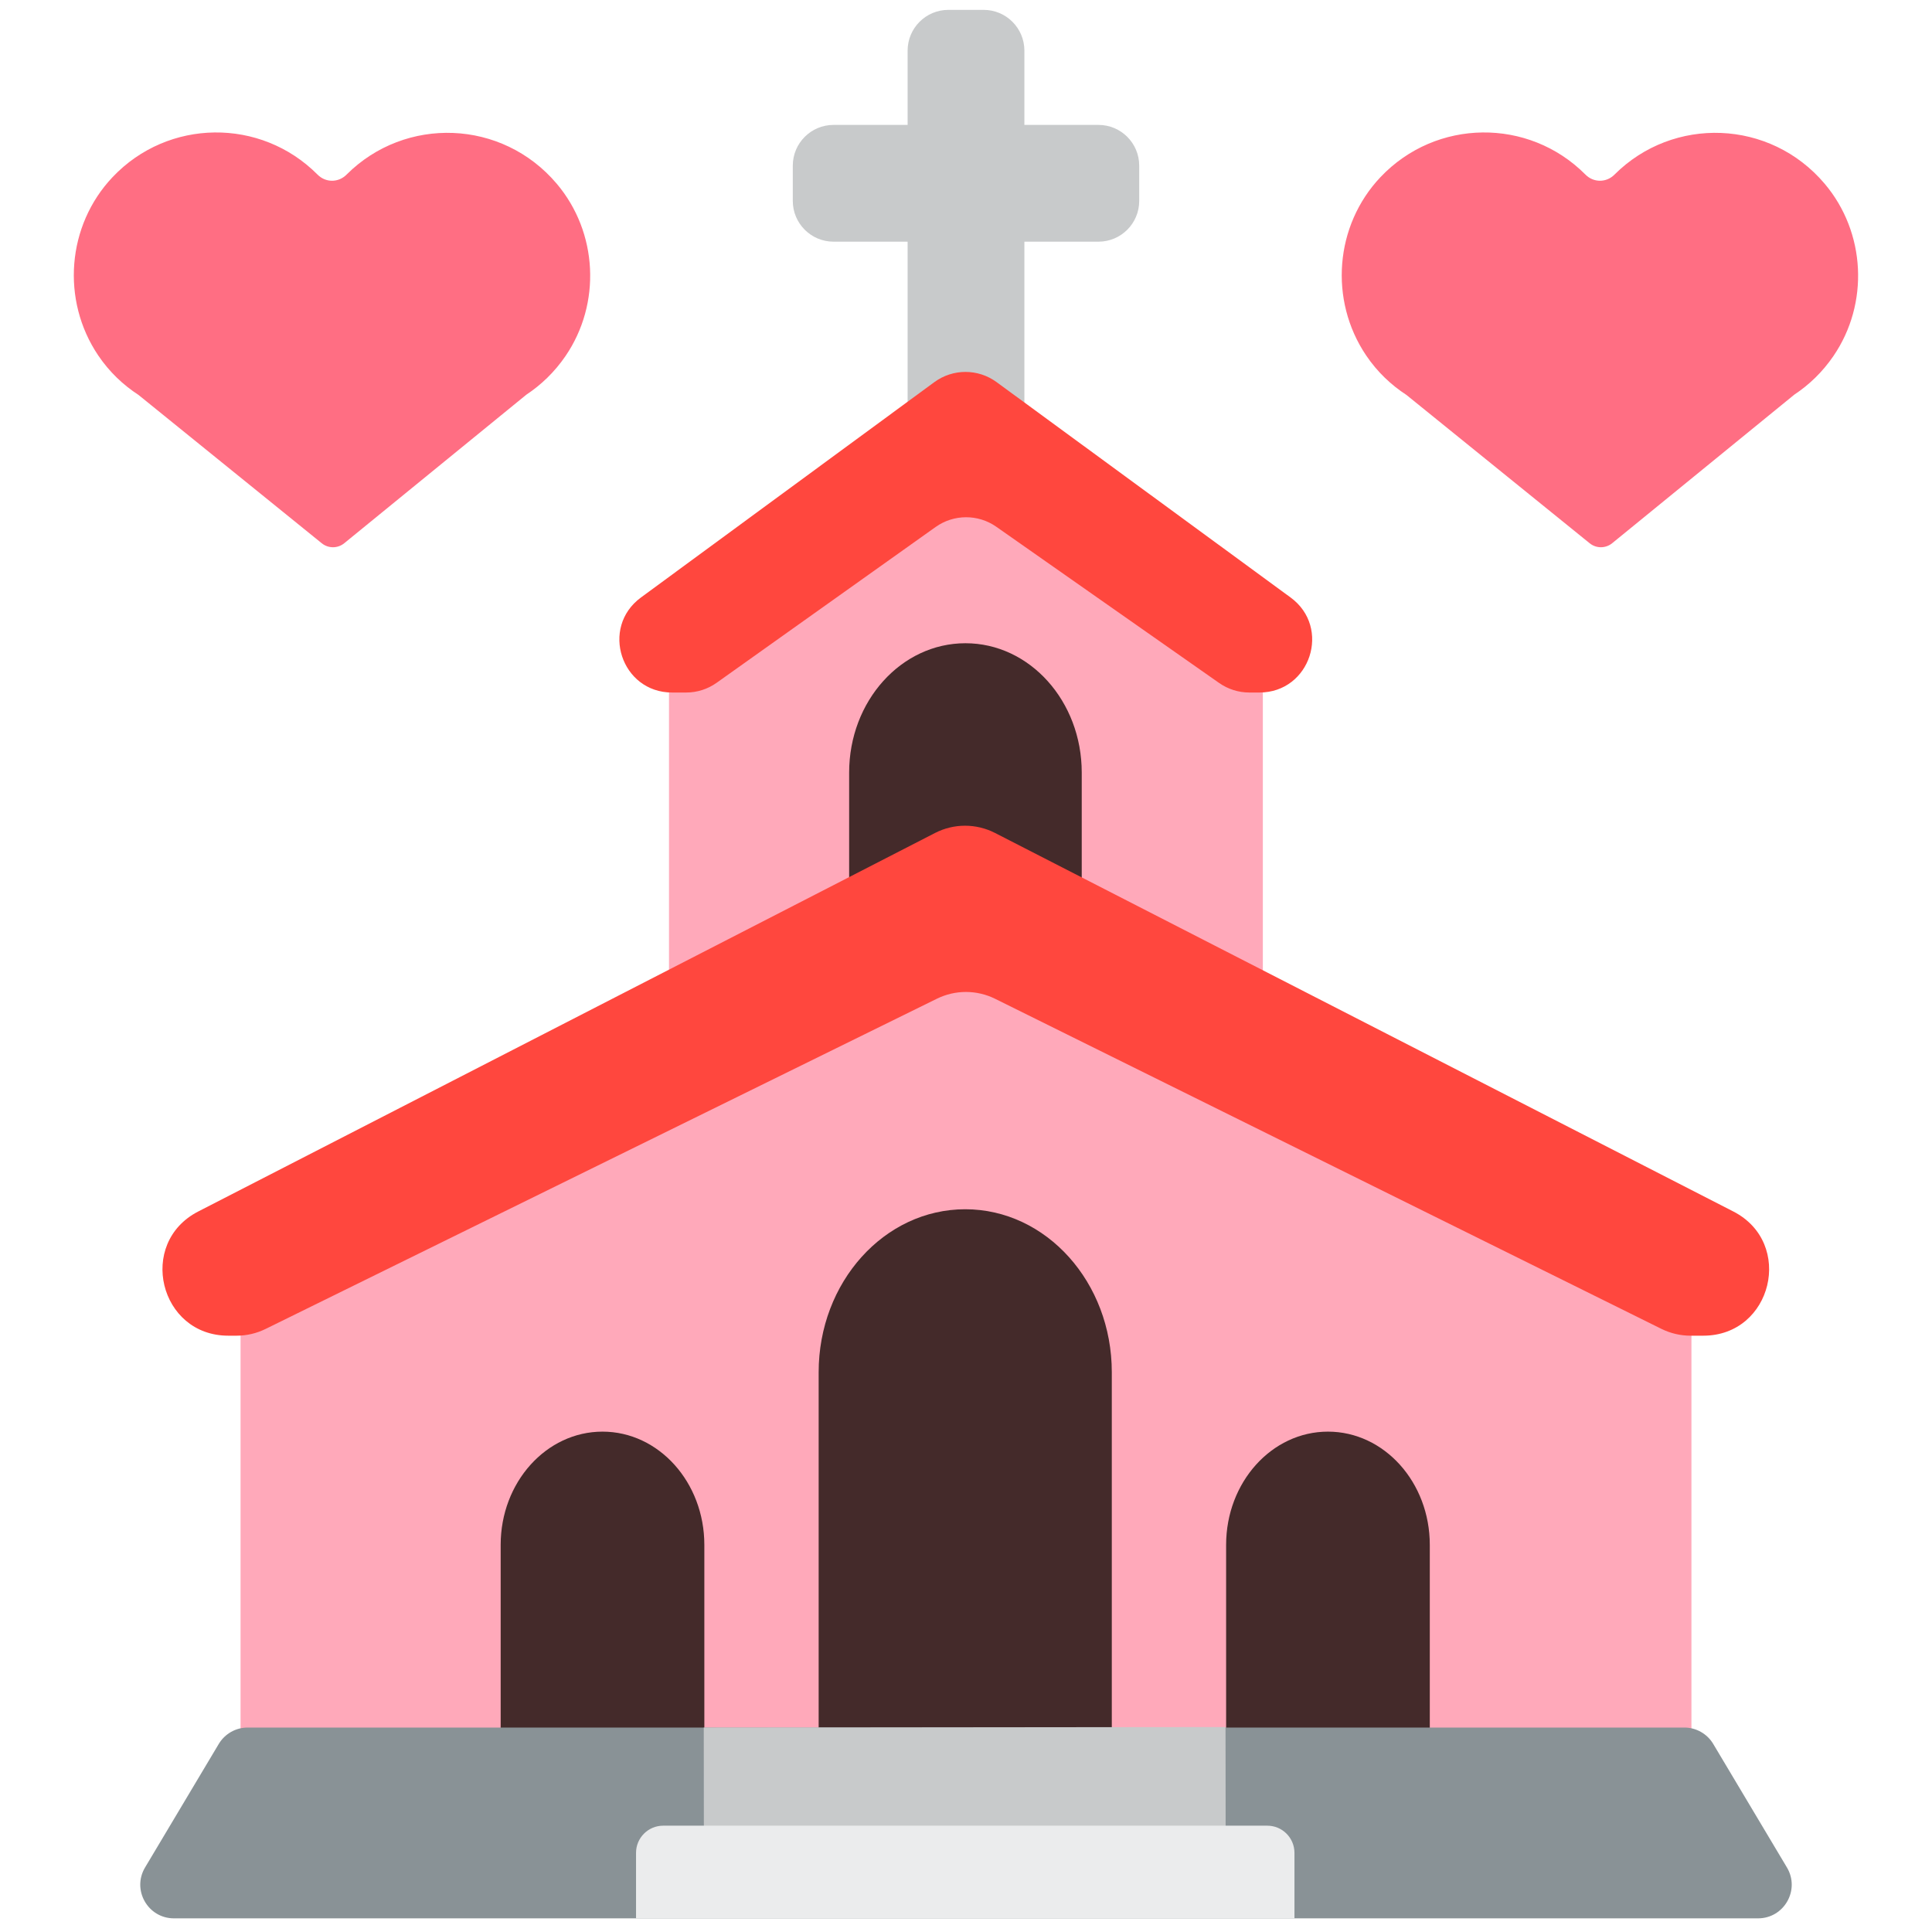<?xml version="1.0" encoding="iso-8859-1"?>
<!-- Generator: Adobe Illustrator 18.1.0, SVG Export Plug-In . SVG Version: 6.00 Build 0)  -->
<!DOCTYPE svg PUBLIC "-//W3C//DTD SVG 1.1//EN" "http://www.w3.org/Graphics/SVG/1.1/DTD/svg11.dtd">
<svg version="1.1" xmlns="http://www.w3.org/2000/svg" xmlns:xlink="http://www.w3.org/1999/xlink" x="0px" y="0px"
	 viewBox="0 0 512 512" enable-background="new 0 0 512 512" xml:space="preserve">
<g id="Layer_2">
	<path fill="#C8CACB" d="M291.104,33.102h-19.63V13.417c0-5.965-4.835-10.8-10.8-10.8h-9.345c-5.965,0-10.8,4.835-10.8,10.8v19.685
		h-19.63c-5.965,0-10.8,4.835-10.8,10.8v9.345c0,5.965,4.835,10.8,10.8,10.8h19.63v46.372c0,5.965,4.835,10.8,10.8,10.8h9.345
		c5.965,0,10.8-4.835,10.8-10.8V64.047h19.63c5.965,0,10.8-4.835,10.8-10.8v-9.345C301.904,37.937,297.069,33.102,291.104,33.102z"
		/>
</g>
<g id="Layer_3">
	<path fill="#FFA9BA" d="M458.459,348.304l-10.207-5.814v-6.661h-11.695l-101.889-58.033V166.373H313.44l-56.329-37.669
		c-0.78-0.388-1.696-0.388-2.475,0.001l-69.302,34.563c-1.484,0.74-2.468,1.852-3.01,3.105h-5.031v105.843L50.47,335.467
		c-6.401,3.192-4.129,12.837,3.023,12.837h10.259v125.241h384.499V348.304H458.459z"/>
</g>
<g id="Layer_4">
	<path fill="#442A2A" d="M286.673,252.54h-61.641v-47.808c0-18.926,13.799-34.268,30.82-34.268h0
		c17.022,0,30.82,15.342,30.82,34.268V252.54z M294.639,363.653c0-23.853-17.391-43.189-38.843-43.189h0
		c-21.453,0-38.843,19.336-38.843,43.189v95.545h77.687V363.653z M186.658,409.405c0-16.573-12.083-30.007-26.988-30.007h0
		c-14.905,0-26.988,13.435-26.988,30.007v49.326h53.976V409.405z M378.91,409.405c0-16.573-12.083-30.007-26.988-30.007h0
		c-14.905,0-26.988,13.435-26.988,30.007v49.326h53.976V409.405z"/>
</g>
<g id="Layer_5">
	<path fill="#899296" d="M465.9,508.382H46.1c-6.921,0-11.203-7.542-7.657-13.485l19.529-32.731
		c1.609-2.696,4.517-4.348,7.657-4.348H446.37c3.14,0,6.048,1.651,7.657,4.348l19.529,32.731
		C477.103,500.84,472.82,508.382,465.9,508.382z"/>
</g>
<g id="Layer_6">
	
		<rect x="186.68" y="457.666" transform="matrix(1 -0.001 0.001 1 -0.631 0.341)" fill="#C8CACB" width="138.274" height="33.076"/>
</g>
<g id="Layer_7">
	<path fill="#EBECED" d="M343.045,508.382H168.556v-17.358c0-3.976,3.224-7.2,7.2-7.2h160.089c3.976,0,7.2,3.224,7.2,7.2V508.382z"
		/>
</g>
<g id="Layer_8">
	<path fill="#FF473E" d="M451.39,353.971h-3.369c-2.683,0-5.329-0.62-7.733-1.81l-176.573-87.47
		c-4.857-2.406-10.558-2.414-15.422-0.022L70.388,352.182c-2.392,1.177-5.023,1.789-7.689,1.789H60.5
		c-18.28,0-24.22-24.563-7.961-32.916l195.25-100.305c4.992-2.565,10.914-2.567,15.908-0.006l195.64,100.305
		C475.611,329.391,469.678,353.971,451.39,353.971z M342.012,158.334l-77.91-57.075c-4.91-3.597-11.585-3.594-16.491,0.008
		l-77.754,57.075c-10.861,7.972-5.222,25.184,8.251,25.184h3.727c2.897,0,5.722-0.902,8.083-2.582l58.032-41.287
		c4.81-3.422,11.254-3.444,16.087-0.056l59.05,41.398c2.345,1.644,5.14,2.526,8.004,2.526h2.68
		C347.251,183.525,352.886,166.3,342.012,158.334z"/>
</g>
<g id="Layer_9">
	<path fill="#FF6E83" d="M149.853,94.375c-2.907,4.248-6.455,7.627-10.368,10.223l-48.259,39.365
		c-1.732,1.412-4.216,1.417-5.953,0.011l-48.561-39.308c-4.047-2.633-7.72-6.075-10.693-10.487
		c-9.859-14.63-8.309-34.45,3.828-47.253C44.567,31.396,69.09,31.168,84.099,46.22c0.018,0.018,0.037,0.037,0.055,0.055
		c2.145,2.162,5.521,2.166,7.674,0.011c0.015-0.015,0.029-0.029,0.044-0.044c15.543-15.498,41.184-14.677,55.671,2.45
		C158.44,61.574,159.381,80.449,149.853,94.375z M483.556,48.692c-14.488-17.126-40.128-17.948-55.671-2.45
		c-0.015,0.015-0.029,0.029-0.044,0.044c-2.153,2.155-5.529,2.151-7.674-0.011c-0.018-0.018-0.036-0.037-0.055-0.055
		c-15.009-15.052-39.532-14.824-54.253,0.705c-12.137,12.803-13.687,32.623-3.828,47.253c2.973,4.412,6.646,7.854,10.693,10.487
		l48.561,39.308c1.737,1.406,4.222,1.401,5.953-0.011l48.259-39.365c3.913-2.596,7.461-5.974,10.368-10.223
		C495.394,80.449,494.453,61.574,483.556,48.692z"/>
</g>
</svg>
